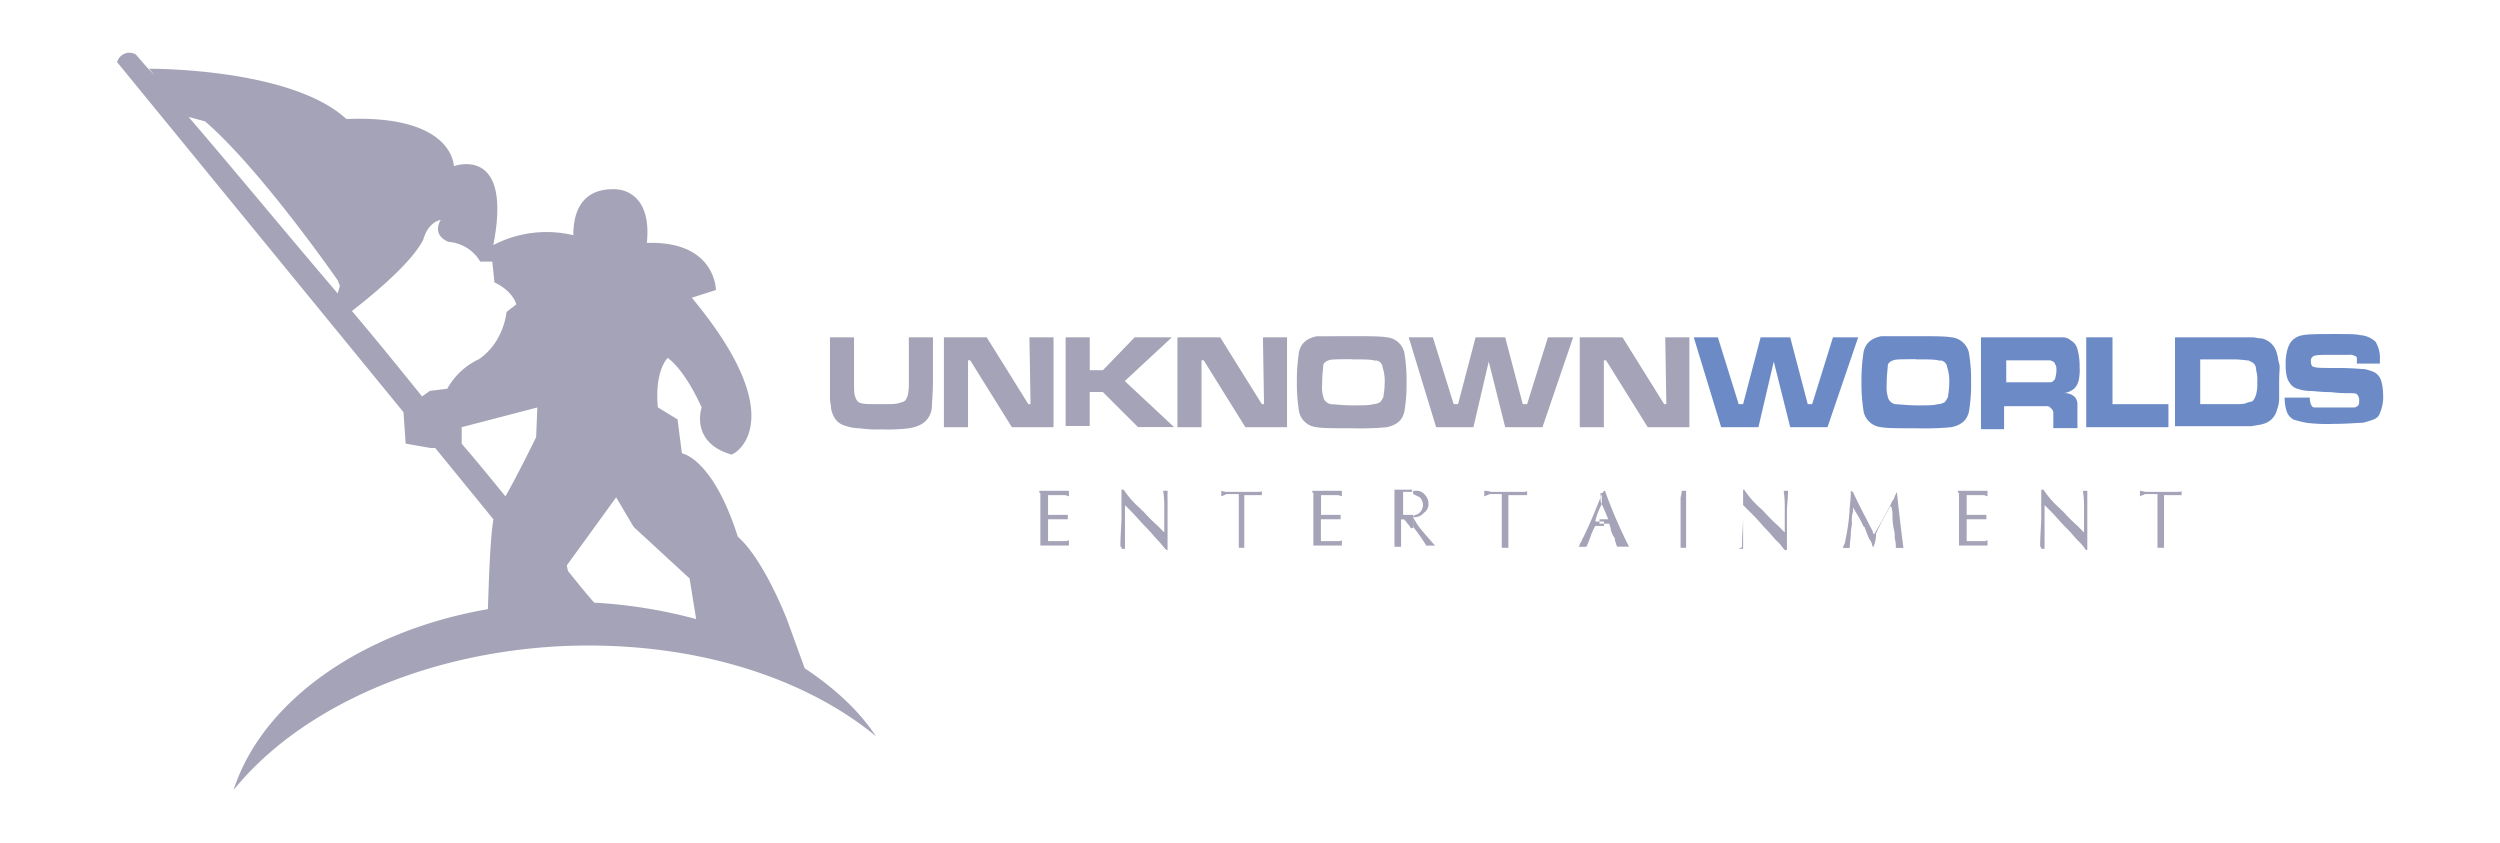 <svg id="Layer_1" data-name="Layer 1" xmlns="http://www.w3.org/2000/svg" viewBox="0 0 800 269.67"><defs><style>.cls-1,.cls-2{fill:#a4a3b7;}.cls-1{fill-rule:evenodd;}.cls-3{fill:#6c8bc6;}</style></defs><path class="cls-1" d="M129.11,131.79l.7,10.17,8.07,1.41h1.4l18.6,22.8c-1.06,6.66-1.41,18.94-1.76,28.76-40.34,7-72.26,29.47-81.38,57.89,20.34-25.26,58.93-43.5,103.83-46,41.05-2.1,77.88,9.12,101.74,28.77-5.62-8.42-13.34-15.44-22.81-21.75l-5.61-15.44s-7.37-19.29-15.79-26.66c-8.06-25.26-17.89-26.66-17.89-26.66l-1.4-10.87-6.31-3.86c-1.06-11.93,3.15-15.79,3.15-15.79s4.91,2.81,10.88,15.79c0,0-3.86,11.22,9.47,15.08.7.35,20.35-10.52-12.63-50.16l7.72-2.46s0-15.78-22.1-15.08c1.4-13.33-5.26-17.19-10.53-17.19-2.8,0-13,0-13,14.73a36.79,36.79,0,0,0-25.6,3.16c6.31-32.28-12.63-25.26-12.63-25.26s0-16.49-34.38-15.08C93,21.64,47.73,22,47.73,22l1.75,2.1c-2.11-2.1-4.21-4.56-6-6.66a4.07,4.07,0,0,0-6,2.45l91.56,111.91Zm68.06,27.36,5.61,9.47,17.89,16.49,2.1,13a158,158,0,0,0-32.62-5.26c-2.81-3.16-5.61-6.67-8.42-10.17l-.35-1.76ZM108.06,93.9C91.58,74.61,75.44,55,60.35,37.42l5.27,1.41c17.89,15.43,42.44,50.86,42.44,50.86l.7,1.76Zm63.5,46s-5.62,11.57-9.82,18.94c-4.57-5.61-9.13-11.22-14-16.84V136.7l24.21-6.31ZM112.62,99.52c.35-.35,18.24-13.69,22.81-22.81,1.75-6,5.61-6.31,5.61-6.31s-3.16,4.56,2.45,7a12.82,12.82,0,0,1,10.18,6.31h3.86l.7,6.67c6,2.8,7,7,7,7l-3.15,2.46s-.71,9.47-8.77,15.08a22.31,22.31,0,0,0-10.18,9.47l-5.61.7s-1.4,1.06-2.46,1.76C127.71,117.76,120.34,108.64,112.62,99.52Z"/><path class="cls-1" d="M332.57,157.05h9.48v1.75c-.36,0-.71-.35-1.41-.35h-5.26v6.31h6.31v1.41h-6.31v7h5.26a2.14,2.14,0,0,0,1.41-.35v1.76h-9.13V157.75c-.35,0-.35-.35-.35-.7Z"/><path class="cls-1" d="M358.53,174.94c0-3.86.35-7,.35-9.47V156.7h.71a27.91,27.91,0,0,0,2.1,2.8A32.27,32.27,0,0,0,365.2,163a.34.34,0,0,0,.35.35l.35.35a54.46,54.46,0,0,0,4.56,4.56l2.11,2.11v-7.72a33.25,33.25,0,0,0-.36-5.61h1.41v18.59h0V176h-.35l-.35-.35c-.71-.7-1.41-1.75-2.46-2.81s-2.1-2.45-3.16-3.5L367,169l-.35-.35c-1.75-1.75-3.16-3.5-4.56-4.91l-2.1-2.1v14h-1.06c0-.7,0-.7-.35-.7Z"/><path class="cls-1" d="M390.1,157.05a9.82,9.82,0,0,1,2.11.35h9.47c1.4,0,2.11,0,2.11-.35v1.4h-5.62v16.84h-1.75V158.1h-3.16c-.7,0-1.05,0-1.4.35-.35,0-.7.35-1.05.35v-1.75Z"/><path class="cls-1" d="M419.92,157.05h9.47v1.75c-.35,0-.7-.35-1.4-.35h-5.26v6.31H429v1.41h-6.31v7H428c.7,0,1.05,0,1.4-.35v1.76h-9.12V157.75c-.35,0-.35-.35-.35-.7Z"/><path class="cls-1" d="M452.9,157.05a3.44,3.44,0,0,1,3.16,1.4,4,4,0,0,1,1.05,2.81h0a3.17,3.17,0,0,1-1.41,2.8,4,4,0,0,1-3.5,1.41s.35.7,1.4,2.45c1,1.41,2.81,3.51,5.61,6.67h-2.8a56.59,56.59,0,0,0-4.21-6h0v-3.5h0c.7-.36,1.4-.36,2.1-1.06a3.4,3.4,0,0,0,0-4.91l-2.1-1.05h0v-1ZM451.49,169c-.35-.35-.35-.7-.7-1.05a4.83,4.83,0,0,1-1.05-1.4h-.35v-.35h-1.05v8.77h-2.11V156.7h5.62v.7H449v7.36h3.16V169Z"/><path class="cls-1" d="M475.35,157.05a6.13,6.13,0,0,1,1.75.35h9.47c1.41,0,2.11,0,2.11-.35v1.4h-6v16.84h-2.11V158.1h-3.16a2.1,2.1,0,0,0-1.4.35c-.35,0-.7.35-1.05.35v-1.75Z"/><path class="cls-1" d="M512.88,157.75c0-.35.36-.35.36-.7h.35a151.52,151.52,0,0,0,7.71,17.89h-3.86c0-.35-.35-.7-.35-1.05s-.35-.71-.35-1.41c0-.35,0-.35-.35-.7,0-.35-.35-.35-.35-.7a6.48,6.48,0,0,1-.7-2.46,2.71,2.71,0,0,1-.35-1.05h-3.16v-1.4h2.81c-1-2.46-1.76-4.21-2.11-4.91a2.68,2.68,0,0,1-.35-1.41v-.35h0v-1.75Zm-7.71,17.19c.35-.35.35-1.05.7-1.41s.35-1.05.7-1.4c1.75-3.51,3.86-8.42,6-14v2.46h0v.35h0c0,.35,0,.35-.35,1.05a21.81,21.81,0,0,0-1.75,4.91h2.81v1.4h-2.81l-1.05,2.11a40.28,40.28,0,0,1-1.76,4.56h-2.45Z"/><path class="cls-1" d="M538.14,157.05h1.41v18.24h-1.76V159.15a7.5,7.5,0,0,0,.35-2.1Z"/><path class="cls-1" d="M557.44,174.94c0-3.86.35-7,.35-9.47V156.7h.35a27.91,27.91,0,0,0,2.1,2.8,32.27,32.27,0,0,0,3.51,3.51l.35.35.35.35a56,56,0,0,0,4.56,4.56l2.11,2.11v-7.72a34.19,34.19,0,0,0-.35-5.61h1.4c0,2.45-.35,4.56-.35,6.66v11.93h0V176h-.7l-.35-.35a15.77,15.77,0,0,0-2.46-2.81c-1-1.05-2.1-2.45-3.16-3.5a35.4,35.4,0,0,0-.7-.71,64.68,64.68,0,0,0-4.56-4.91l-2.1-2.1v14h-1.41c1.41-.7,1.41-.7,1.06-.7Z"/><path class="cls-1" d="M599.53,174.94h-.35a4.68,4.68,0,0,0-1-2.46,35.56,35.56,0,0,1-1.4-3.51.35.35,0,0,0-.36-.35c0-.35-.35-.35-.35-.7a39.54,39.54,0,0,0-2.1-3.86,18.18,18.18,0,0,1-1-1.75V162h0v1.75a8.84,8.84,0,0,0-.35,3.51c0,1.05-.36,2.11-.36,3.51s-.35,2.8-.35,4.56h-2.1a1.29,1.29,0,0,1,.35-1c0-.35.35-.71.35-1.41a62.33,62.33,0,0,0,1.4-10.52c.35-3.16.35-4.91.35-4.91h0v-.35h.36a.34.34,0,0,0,.35.35c2.1,4.56,3.86,7.72,5.26,10.52,0,.35.35.35.35.7s.35.35.35.71a1.29,1.29,0,0,1,.35,1,1.08,1.08,0,0,1,.35.7q3.16-5.27,5.26-9.47c.35-.35.35-1.05.71-1.41a2.65,2.65,0,0,0,.7-1.4c0-.35.35-.35.35-.7s.35-.35.35-.7v-.35h0v.35q1.05,10,2.1,17.89h-2.45a9.75,9.75,0,0,0-.35-3.16,9.78,9.78,0,0,0-.35-3.16,23.27,23.27,0,0,1-.35-4.56,7.44,7.44,0,0,0-.36-2.1.34.34,0,0,0-.35-.35h0c-1.75,3.16-3.5,6.31-4.56,8.77A10.24,10.24,0,0,1,599.53,174.94Z"/><path class="cls-1" d="M626.54,157.05H636v1.75c-.35,0-.7-.35-1.4-.35h-5.26v6.31h6.31v1.41h-6.31v7h5.26a2.1,2.1,0,0,0,1.4-.35v1.76h-9.12V157.75c-.35,0-.35-.35-.35-.7Z"/><path class="cls-1" d="M652.85,174.94c0-3.86.35-7,.35-9.47V156.7h.71a27.91,27.91,0,0,0,2.1,2.8,32.27,32.27,0,0,0,3.51,3.51.34.34,0,0,0,.35.35l.35.35a54.46,54.46,0,0,0,4.56,4.56c1.4,1.41,2.11,2.11,2.11,2.11v-7.72a33.25,33.25,0,0,0-.36-5.61h1.41v18.59h0V176h-.35l-.35-.35a15.77,15.77,0,0,0-2.46-2.81c-1-1.05-2.1-2.45-3.16-3.5l-.35-.36-.35-.35c-1.75-1.75-3.16-3.5-4.56-4.91l-2.1-2.1v14H653.2c0-.7-.35-.7-.35-.7Z"/><path class="cls-1" d="M684.43,157.05a9.79,9.79,0,0,1,2.1.35H696c1.4,0,2.11,0,2.11-.35v1.4h-5.62v16.84h-2.1V158.1h-3.16c-.7,0-1.05,0-1.4.35-.7,0-.7.35-1.05.35v-1.75Z"/><path class="cls-2" d="M265.57,107.94h7.72v13.33c0,3.15,0,4.91.35,5.61.35,1.05.7,1.75,1.75,2.1s3.16.35,6.67.35c2.81,0,4.56,0,5.61-.35s1.76-.35,2.11-1c.35-.35.35-.7.7-1.4a19.06,19.06,0,0,0,.35-2.81V107.94h7.72v13.33c0,4.56-.35,7.71-.35,9.12a6.9,6.9,0,0,1-3.16,5.26,11.87,11.87,0,0,1-4.21,1.4,55,55,0,0,1-8.77.35,38.51,38.51,0,0,1-7-.35,13.17,13.17,0,0,1-4.21-.7c-2.8-.7-4.21-2.46-4.91-5.61,0-1.06-.35-2.11-.35-3.16V107.94Z"/><path class="cls-2" d="M302.05,107.94h13.69l13.33,21.39h.7l-.35-21.39h7.71V136.7H323.8l-13.33-21.4h-.7v21.4h-7.72Z"/><path class="cls-2" d="M341,107.94h7.72v10.52h4.21l10.17-10.52H375l-15.08,14,15.78,14.73H364.15l-11.23-11.22h-4.21v10.87H341Z"/><path class="cls-2" d="M376.77,107.94h13.69l13.33,21.39h.7l-.35-21.39h7.71V136.7H398.52l-13.33-21.4h-.7v21.4h-7.72Z"/><path class="cls-2" d="M432.55,107.58c5.61,0,9.12,0,11.23.36a6.33,6.33,0,0,1,5.61,4.91,51.56,51.56,0,0,1,.7,9.47,51.56,51.56,0,0,1-.7,9.47c-.7,2.81-2.46,4.21-5.61,4.91a89.91,89.91,0,0,1-11.23.35c-5.61,0-9.47,0-11.22-.35a6.34,6.34,0,0,1-5.62-4.91A56.33,56.33,0,0,1,415,122a58.06,58.06,0,0,1,.7-9.47c.7-2.81,2.46-4.21,5.62-4.92Zm0,7.37c-4.21,0-6.66,0-7.37.35-1.05.35-1.75,1-1.75,1.76s-.35,2.8-.35,6a11,11,0,0,0,.35,3.86,3,3,0,0,0,2.81,2.45c1.05,0,3.51.35,6.66.35s5.26,0,6.32-.35a5.06,5.06,0,0,0,2.45-.7,7.65,7.65,0,0,0,1.05-1.75c0-.7.36-2.11.36-3.86a15.41,15.41,0,0,0-.36-4.56c-.35-1-.35-1.75-.7-2.11a2.12,2.12,0,0,0-2.1-1C438.52,115,436.41,115,432.55,115Z"/><path class="cls-2" d="M450.79,107.94h7.72l6.67,21.39h1.4l5.61-21.39h9.47l5.62,21.39h1.4l6.66-21.39h8.07l-9.82,28.76H481.66l-5.26-21-4.91,21H459.56Z"/><path class="cls-2" d="M505.52,107.94H519.2l13.33,21.39h.7l-.35-21.39h7.72V136.7H527.27l-13.33-21.4h-.7v21.4h-7.72Z"/><path class="cls-3" d="M542,107.94h7.72l6.66,21.39h1.41l5.61-21.39h9.47l5.61,21.39h1.41l6.66-21.39h8.07L584.8,136.7H572.87l-5.26-21-4.91,21H550.77Z"/><path class="cls-3" d="M613.21,107.58c5.62,0,9.12,0,11.23.36a6.33,6.33,0,0,1,5.61,4.91,51.56,51.56,0,0,1,.7,9.47,51.56,51.56,0,0,1-.7,9.47c-.7,2.81-2.45,4.21-5.61,4.91a89.91,89.91,0,0,1-11.23.35c-5.61,0-9.47,0-11.22-.35a6.35,6.35,0,0,1-5.62-4.91,56.33,56.33,0,0,1-.7-9.82,58.06,58.06,0,0,1,.7-9.47c.71-2.81,2.46-4.21,5.62-4.92Zm0,7.37c-4.21,0-6.66,0-7.36.35-1.06.35-1.76,1-1.76,1.76s-.35,2.8-.35,6a11,11,0,0,0,.35,3.86,3,3,0,0,0,2.81,2.45c1.05,0,3.51.35,6.66.35s5.27,0,6.32-.35a5.06,5.06,0,0,0,2.45-.7,7.64,7.64,0,0,0,1.06-1.75c0-.7.35-2.11.35-3.86a15.83,15.83,0,0,0-.35-4.56c-.35-1-.35-1.75-.71-2.11a2.12,2.12,0,0,0-2.1-1C619.18,115,617.07,115,613.21,115Z"/><path class="cls-3" d="M633.91,136.7V107.94h26.31a3.82,3.82,0,0,1,2.46,1,4.35,4.35,0,0,1,2.1,2.8,20,20,0,0,1,.7,5.62,15.91,15.91,0,0,1-.35,4.56,5.64,5.64,0,0,1-1.4,2.45,6.64,6.64,0,0,1-3.16,1.41,4.69,4.69,0,0,1,3.51,1.4,3.75,3.75,0,0,1,.7,2.1v7.72h-7.72v-4.91a1.82,1.82,0,0,0-.7-1.4c-.35-.35-.7-.7-1.05-.7h-14v7.36h-7.37Zm7.72-14.38H656a1.29,1.29,0,0,0,1-.35c.35-.35.7-.7.7-1.06a12.06,12.06,0,0,0,.36-2.1c0-1,0-1.75-.36-2.1,0-.36-.35-.71-.7-1.06-.35,0-.7-.35-1-.35H642v7Z"/><path class="cls-3" d="M667.94,107.94H676v21.39H693.9v7.37H667.59V107.94Z"/><path class="cls-3" d="M696,136.7V107.94h24.56c1.05,0,2.1.35,3.15.35a6.41,6.41,0,0,1,4.92,4.91c.35,1,.35,2.1.7,3.15s0,2.81,0,5.27v6a10.42,10.42,0,0,1-.7,3.51,6.06,6.06,0,0,1-4.56,4.56c-1.06.35-2.11.35-3.51.7H696Zm7.72-7.37h10.87c2.11,0,3.51,0,4.21-.35s1.76-.35,2.11-.7a5.7,5.7,0,0,0,1.05-2.1,12.07,12.07,0,0,0,.35-3.86,10.92,10.92,0,0,0-.35-3.86,3,3,0,0,0-.7-2.11,7.65,7.65,0,0,0-1.75-1c-.71,0-2.46-.35-4.92-.35H704.07v14.38Z"/><path class="cls-3" d="M731.78,127.23h7.37a4.58,4.58,0,0,0,.7,2.81c.35.35.7.35,1.4.35h11.58c.7,0,1,0,1.4-.35.71-.36.71-1.06.71-2.11a2.68,2.68,0,0,0-.71-1.75c-.35-.35-1.05-.35-2.45-.35a49.06,49.06,0,0,1-6-.35c-3.15,0-5.26-.36-6.31-.36a13.12,13.12,0,0,1-4.21-.7,4.05,4.05,0,0,1-2.45-1.75c-1.06-1.4-1.41-3.16-1.41-6.32s.7-5.61,1.76-7a5.9,5.9,0,0,1,3.85-2.11c1.76-.35,5.27-.35,10.53-.35,3.86,0,6.31,0,7.72.35a8,8,0,0,1,4.91,2.11,9.9,9.9,0,0,1,1.4,5.61v1.4h-7.37V114.6a.75.75,0,0,0-.7-.7,2.62,2.62,0,0,0-1.75-.35h-5.26c-3.16,0-5.27,0-6,.35a1.62,1.62,0,0,0-1,1.75c0,1.06.35,1.76,1,1.76.7.35,3.16.35,8.07.35,4.21,0,7,.35,8.07.35a16.41,16.41,0,0,1,3.16,1,4.69,4.69,0,0,1,2.1,2.46,15.55,15.55,0,0,1,.7,4.56,13,13,0,0,1-1,6,3.19,3.19,0,0,1-2.1,2.11A22.25,22.25,0,0,1,756,135.3c-1.76,0-4.91.35-9.47.35a52.34,52.34,0,0,1-8.42-.35,36,36,0,0,1-4.21-1.05,4.78,4.78,0,0,1-2.11-2.46,13.78,13.78,0,0,1-.7-4.56h.7Z"/></svg>